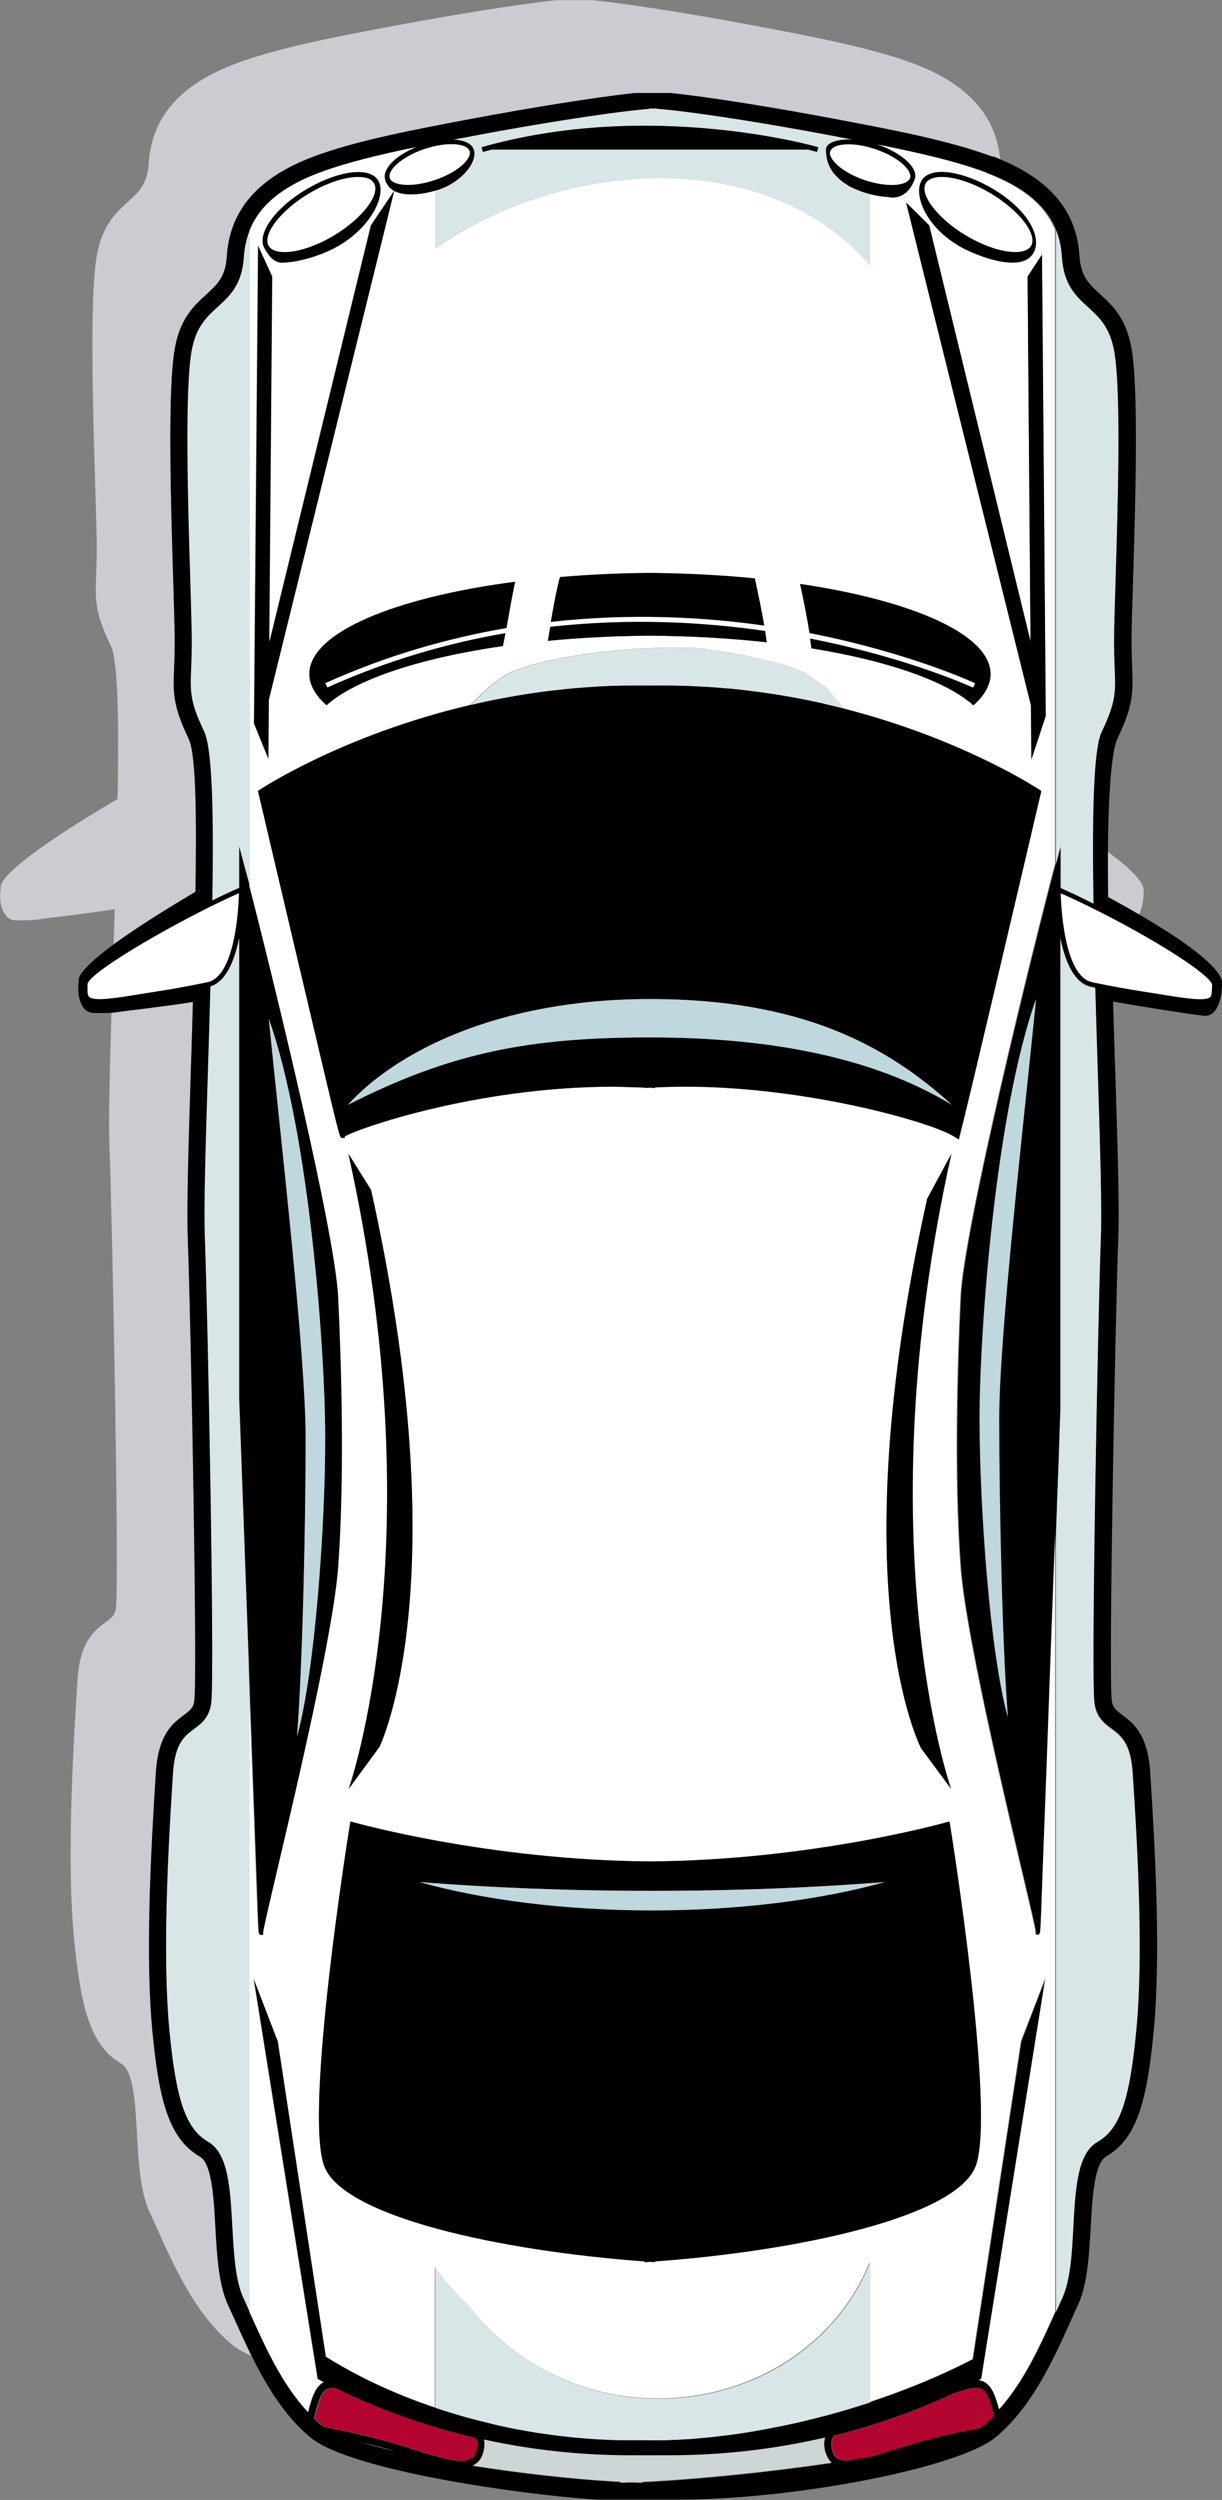 <?xml version="1.0" encoding="UTF-8"?>
<svg id="Layer_2" data-name="Layer 2" xmlns="http://www.w3.org/2000/svg" viewBox="0 0 83.22 170.13">
  <rect x="0" y="0" width="83.22" height="170.13" fill="#808080" stroke="none"/>
  <defs>
    <style>
      .cls-1 {
        fill: #fff;
      }

      .cls-2 {
        fill: #caccd2;
      }

      .cls-3 {
        fill: #d9e6e8;
      }

      .cls-4 {
        fill: #bfd8dd;
      }

      .cls-5 {
        fill: #b30430;
      }

      .cls-6 {
        fill: #cdd6d7;
      }
    </style>
  </defs>
  <g id="Layer_2-2" data-name="Layer 2">
    <g>
      <path class="cls-2" d="m.38,62.29c.18.22.42.34.69.34.1,0,.2,0,.31,0,.12,0,.24,0,.38,0,.24,0,.62-.01,1.22-.11.12-.02.49-.07.97-.12,1.1-.14,2.88-.36,3.86-.53-.03.92-.05,1.66-.07,2.41,1.19-.88,2.95-2.04,5.57-3.58.08-4.54.08-9.29-.46-10.41-1.1-2.29-1.06-3.16-.99-4.88.02-.51.04-1.06.04-1.76,0-.81-.05-2.32-.1-4.07-.16-5.22-.4-13.09.11-15.88.37-2.04,1.3-2.89,2.13-3.64.77-.7,1.32-1.2,1.41-2.64.2-3.12,2.12-5.32,5.87-6.74,2.92-1.1,6.89-1.85,11.09-2.64,3.33-.63,7.97-1.4,10.83-1.7h2.43c3.06.33,7.75,1.12,10.85,1.7,4.2.79,8.17,1.54,11.09,2.64.18.07.34.15.51.22-.27-3.01-2.18-5.16-5.84-6.55-2.92-1.1-6.89-1.85-11.09-2.64-3.09-.58-7.78-1.38-10.84-1.7h-2.43c-2.86.3-7.5,1.08-10.83,1.7-4.2.79-8.18,1.54-11.09,2.64-3.74,1.42-5.66,3.62-5.87,6.74-.09,1.44-.65,1.94-1.41,2.64-.82.75-1.76,1.6-2.12,3.64-.51,2.79-.27,10.66-.11,15.88.05,1.75.1,3.26.1,4.07,0,.69-.02,1.25-.04,1.76-.07,1.73-.1,2.59,1,4.88.54,1.12.53,5.87.46,10.41C1.37,58.29.17,59.75.05,60.28c-.01.06-.01.12,0,.16-.1.58-.04,1.39.34,1.85Z"/>
      <path class="cls-2" d="m15.95,157.81c-.15-.33-.29-.66-.44-.97-.63-1.39-.74-3.37-.85-5.28-.11-2.03-.24-4.32-1.06-4.79-2.15-1.23-2.79-3.96-3.23-8.55-.48-5.02-.12-12.05.24-17.61.17-2.59,1.17-3.33,1.9-3.88.44-.33.66-.49.72-1.02.21-1.86-.22-25.25-.45-31.49-.08-2.15.06-6.57.22-11.7l.03-.88c.04-1.15.07-2.11.1-3.45-.98.17-2.76.4-3.86.53-.49.06-.85.11-.97.12-.28.04-.51.07-.71.09-.12,3.93-.2,7.22-.14,8.97.23,6.24.66,29.62.45,31.49-.06.53-.28.69-.72,1.02-.73.54-1.73,1.28-1.9,3.88-.36,5.56-.72,12.59-.24,17.61.44,4.59,1.08,7.31,3.23,8.55.82.47.95,2.76,1.06,4.79.11,1.91.21,3.89.85,5.28.15.32.29.64.44.97,1.26,2.81,2.69,6,5.18,8.07.32.27.77.53,1.32.77-.42-.85-.81-1.7-1.17-2.52Z"/>
      <path class="cls-2" d="m75.45,61.08c.78.42,1.47.81,2.1,1.18.21-.39.33-.93.33-1.56.07-.23-.02-.99-2.45-2.73,0,.97,0,2.01.02,3.11Z"/>
      <path d="m67.61,10.67c-2.92-1.1-6.89-1.85-11.09-2.64-3.09-.58-7.78-1.38-10.85-1.7h-2.43c-2.86.3-7.5,1.08-10.83,1.7-4.21.79-8.18,1.54-11.09,2.64-3.74,1.41-5.66,3.62-5.87,6.74-.09,1.44-.65,1.94-1.41,2.64-.82.75-1.76,1.6-2.13,3.64-.51,2.79-.27,10.66-.11,15.88.05,1.75.1,3.26.1,4.07,0,.69-.02,1.25-.04,1.76-.07,1.73-.1,2.6.99,4.88.54,1.12.53,5.87.46,10.41-2.62,1.55-4.38,2.71-5.57,3.58-1.82,1.34-2.29,2-2.37,2.32-.02.06-.02.12,0,.16-.1.58-.04,1.39.34,1.86.18.22.42.33.69.33.1,0,.2,0,.31,0,.12,0,.24,0,.38,0,.13,0,.3,0,.51-.02.19-.02.42-.04.71-.09.12-.02.49-.06.97-.12,1.1-.14,2.88-.36,3.86-.53-.04,1.34-.07,2.3-.1,3.45l-.03.88c-.16,5.13-.3,9.56-.22,11.7.23,6.24.66,29.62.45,31.49-.06.53-.28.69-.72,1.02-.73.54-1.73,1.28-1.9,3.88-.36,5.56-.72,12.59-.24,17.61.44,4.59,1.08,7.31,3.23,8.55.82.47.95,2.76,1.06,4.79.11,1.92.21,3.89.85,5.28.14.32.29.64.44.97.37.82.76,1.67,1.17,2.52,1.02,2.05,2.24,4.08,4,5.55,2.68,2.24,14.21,3.89,19.5,4.24h4.99c.18,0,.36,0,.54,0,8.04,0,19.17-2.18,21.65-4.25,2.49-2.08,3.92-5.26,5.18-8.07l.08-.18c.12-.27.24-.54.36-.79.63-1.39.74-3.37.85-5.28.11-2.02.24-4.31,1.06-4.79,2.15-1.23,2.79-3.96,3.23-8.55.48-5.01.12-12.05-.24-17.61-.17-2.59-1.17-3.33-1.9-3.88-.44-.33-.66-.49-.72-1.02-.21-1.86.22-25.25.45-31.49.08-2.13-.06-6.54-.22-11.64l-.03-.79c-.04-1.21-.07-2.23-.11-3.61,1.32.24,5.83.97,6.3.97.19,0,.38-.09.55-.25.36-.37.57-1.06.57-1.89.09-.31-.09-1.53-5.65-4.76-.63-.37-1.32-.76-2.1-1.18-.02-1.1-.02-2.14-.02-3.11.03-4.03.26-6.87.65-7.68,1.1-2.29,1.06-3.16,1-4.88-.02-.47-.04-1.05-.04-1.76,0-.8.04-2.22.1-4.02v-.05c.16-5.21.4-13.09-.11-15.88-.37-2.04-1.3-2.89-2.13-3.65-.76-.7-1.32-1.2-1.41-2.64-.19-2.97-1.96-5.1-5.35-6.52-.17-.07-.33-.15-.51-.22Zm4.29,4.97c.17.41.29.85.35,1.32,0,.01,0,.02,0,.03.02.16.04.32.05.49.12,1.91.97,2.68,1.79,3.42.75.69,1.47,1.34,1.77,2.99.48,2.67.25,10.48.09,15.64-.06,1.84-.1,3.29-.1,4.11,0,.72.02,1.3.04,1.81.07,1.63.09,2.31-.88,4.33-.56,1.16-.66,5.51-.56,11.7-.88-.44-1.66-.81-2.23-1.06v-2.85l-.33,1.24s0,0,0,0c-1.58,5.99-6.22,24.83-6.44,29.45-.2,4.15-.46,12.06,0,18.36.32,4.31,2.72,14.54,4.16,20.66.53,2.25.95,4.03.95,4.21v.16s.17.01.17.01c.08,0,.12,0,.15-.17h.02s0-.05,0-.09c.02-.23.04-.66.07-1.46.04-.99.09-2.41.15-4.12.13-3.4.29-7.94.46-12.49.11-3.13.23-6.26.33-9.02.02-.59.04-1.15.06-1.7,0-.29.02-.58.03-.86,0-.16.01-.31.02-.46,0-.13,0-.26.01-.39,0-.15.01-.29.02-.43.03-.84.06-1.6.08-2.27,0-.11,0-.22.01-.33,0-.1,0-.2.01-.29,0-.04,0-.08,0-.12.02-.53.04-.98.05-1.34,0-.12,0-.24.01-.34,0-.08,0-.16,0-.23,0-.07,0-.12,0-.17,0-.14,0-.21,0-.21v-31.34c.31,1.53.91,3.06,2.08,3.3.1.02.19.04.29.06.05,1.7.1,3.49.16,5.34.16,5.11.3,9.52.22,11.62-.2,5.58-.67,29.59-.44,31.66.12,1.03.68,1.45,1.18,1.82.64.47,1.3.96,1.43,3.02.36,5.52.71,12.49.25,17.42-.46,4.84-1.13,6.77-2.65,7.65-1.37.79-1.5,3.19-1.64,5.73-.1,1.81-.2,3.68-.74,4.86-.14.32-.29.65-.44.98,0,0,0,.02-.01.02-1.01,2.26-2.14,4.76-3.82,6.63-.32-1.26-.67-1.89-1.39-1.98.06-.03.12-.06.18-.09l4.37-27.3-1.67,4.33-3.3,21.64c-2.13,1.1-4.51,2.08-7,2.91-.03,0-.06.02-.09.03-.89.29-1.79.56-2.7.81-.05.01-.1.03-.15.04-.53.14-1.06.28-1.59.4-.1.02-.19.05-.29.07-.26.06-.52.12-.78.17-.16.03-.32.07-.48.1-.36.07-.72.14-1.08.21-.22.04-.45.08-.67.12-.2.03-.39.07-.59.1-.29.05-.58.09-.87.13-.17.02-.35.05-.53.07-.34.04-.68.08-1.01.12-.14.02-.28.03-.42.04-.38.04-.77.07-1.15.1-.04,0-.09,0-.13,0-.4.03-.81.05-1.21.06-.11,0-.22,0-.33.01-.42.01-.83.02-1.25.01h0c-.43,0-.86,0-1.3,0-.09,0-.18,0-.27,0-.42,0-.84-.02-1.27-.04-.07,0-.14,0-.22-.01-.39-.02-.78-.05-1.16-.08-.07,0-.14-.01-.21-.02-.42-.04-.85-.08-1.27-.13-.09-.01-.19-.02-.28-.03-.43-.06-.86-.11-1.29-.18,0,0-.02,0-.03,0-.42-.07-.84-.14-1.26-.22-.1-.02-.19-.04-.29-.05-.41-.08-.82-.17-1.23-.26-.08-.02-.16-.04-.24-.06-.37-.09-.73-.17-1.09-.27-.08-.02-.15-.04-.23-.06-.4-.11-.79-.22-1.19-.33-.1-.03-.2-.06-.3-.09-.39-.12-.78-.24-1.16-.37,0,0-.01,0-.02,0-2.7-.92-5.23-2.09-7.42-3.46l-3.27-21.45-1.67-4.33,4.37,27.3c.13.07.27.14.41.21-.5.26-.79.92-1.06,2.04-1.78-1.89-2.94-4.49-3.99-6.83,0,0,0-.01,0-.02-.15-.33-.29-.65-.43-.96-.54-1.19-.64-3.06-.74-4.86-.14-2.54-.27-4.95-1.64-5.73-1.52-.87-2.19-2.8-2.65-7.65-.47-4.94-.11-11.9.25-17.42.13-2.06.79-2.54,1.43-3.02.5-.37,1.07-.79,1.18-1.82.23-2.07-.24-26.08-.44-31.66-.08-2.1.06-6.51.22-11.62.06-1.89.11-3.7.16-5.44,1.08-.33,1.65-1.8,1.95-3.27v31.33s.33,9.09.66,18.17c.02.59.04,1.19.06,1.78.14,3.93.28,7.75.39,10.71.06,1.7.12,3.12.15,4.12.03.8.05,1.23.07,1.46,0,.04,0,.07,0,.09h.02c.03.16.06.18.13.18h.19s0-.18,0-.18c0-.19.42-1.96.95-4.21,1.44-6.11,3.84-16.34,4.16-20.66.46-6.3.2-14.21,0-18.36-.2-4.29-4.2-20.79-6.04-27.95-.03-.11-.06-.23-.09-.34-.02-.07-.03-.14-.05-.2,0-.04-.02-.07-.03-.1-.02-.09-.04-.17-.07-.26,0-.02-.01-.04-.02-.07-.05-.19-.1-.38-.15-.55l-.33-1.24v2.85c-.49.21-1.11.5-1.82.85.1-6.08,0-10.35-.56-11.5-.97-2.03-.95-2.7-.88-4.33.02-.51.04-1.08.04-1.81,0-.82-.04-2.27-.1-4.11-.16-5.17-.39-12.97.09-15.64.3-1.66,1.01-2.3,1.77-2.99.82-.75,1.66-1.52,1.79-3.42,0-.16.03-.32.05-.48.02-.13.04-.26.07-.39,0-.02,0-.04.01-.06.06-.3.15-.58.26-.85,0,0,0,0,0,0,.68-1.71,2.22-2.99,4.73-3.93,1.82-.69,4.1-1.24,6.61-1.75-1.43.59-2.31,1.51-2.12,2.21.1.37.32.61.61.77l-1.58,2.35-6.9,28.31.2-24.83-.98-2.14-.28,32.56.51,1.25.49,1.2.03-4.06L26.85,13c.82.44,2.14.17,2.79-.02,0,0,.01,0,.01,0,.08-.02.15-.04.21-.06,1.7-.57,2.67-1.96,2.42-2.73-.14-.41-.63-.65-1.36-.69.56-.11,1.13-.21,1.7-.32,3.46-.65,8.43-1.47,11.18-1.73l.45-.04v-.03c.06,0,.12,0,.19.01h.07c.06,0,.12,0,.18-.01v.02l.45.04c2.76.26,7.61,1.06,11.18,1.73.58.11,1.15.22,1.72.33-.08,0-.16-.01-.23-.01-.85,0-1.56.23-1.56.7,0,.11,0,.21.02.31,0,.03,0,.05.01.08,0,.08.02.15.04.23,0,.02,0,.04.01.06.02.09.05.18.08.26,0,.02.02.04.02.05.03.07.06.13.09.2.01.02.02.05.04.07.04.07.08.14.12.2,0,0,0,.01.01.02.05.07.1.14.16.2.02.02.03.04.05.05.04.05.09.1.14.14.01.02.03.03.04.05.06.06.13.12.19.17.01,0,.02.02.03.03.06.04.12.09.18.13.02.01.04.03.06.04.06.04.13.08.19.12,0,0,.02,0,.02.02.08.04.15.09.23.13.02,0,.03.02.05.02.07.03.13.06.2.09.01,0,.03.01.04.02.16.07.32.13.49.19.01,0,.02,0,.03.01.16.05.33.1.48.14.56.14,1.03.19,1.21.19,0,0,1.24.37,1.83-1.2.28-.76-.87-1.82-2.57-2.39-.01,0-.02,0-.03,0,2.86.57,5.47,1.17,7.51,1.94,2.48.94,4.02,2.19,4.71,3.88Zm10.64,51.37v.19c0,.22,0,.38-.05.5-.01.06-.03.12-.05.14-.23.23-1,.22-2.81-.07-.43-.07-.81-.13-1.17-.19-1.29-.2-2.3-.36-4.08-.73-1.86-.39-2.11-4.92-2.14-6.05,2.46,1.08,5.9,2.91,8.13,4.38,1.3.84,2.18,1.53,2.18,1.83Zm-13.92,49.83c-1.21-4.33-1.92-14.28-1.92-20.28s1.09-20.8,3.84-28.55c-.83,8.29-2.51,22.83-2.51,28.55s.21,15.55.59,20.28Zm-24.89,52.08v.05c-.22,0-.46,0-.71-.02h-.02s-.02,0-.02,0c-.26,0-.51.02-.74.02v-.05s-.47-.03-.47-.03c-2.76-.16-6.27-.55-9.59-1.07.35-.16.59-.44.71-.85.1-.34.12-.65.07-.92,3.24.71,6.58,1.07,9.95,1.07.15,0,.3,0,.46,0h0c.35,0,1.87,0,2.22,0,3.6,0,7.15-.41,10.59-1.21-.09.31-.08.67.04,1.07.08.27.22.49.4.65-4.21.62-8.88,1.09-12.42,1.28l-.47.02Zm-21.1-6.42s.1,0,.15,0c3.04,1.5,6.27,2.63,9.62,3.41.11.25.12.54,0,.91-.13.45-.44.65-1.01.65-.76,0-1.87-.35-3.17-.76-.64-.2-1.29-.41-2-.6-1.31-.36-2.4-.59-3.2-.75-.33-.07-.68-.14-.98-.21-.07-.05-.14-.1-.2-.15-.16-.13-.31-.27-.46-.41.41-1.79.7-2.09,1.23-2.09Zm4.16,4.29c-.82-.19-1.57-.39-2.24-.6.47.11.99.24,1.55.39.24.06.46.13.69.2Zm40.26-1.79c-.09.08-.21.15-.34.23-.21.05-.43.09-.64.13-.8.16-1.89.38-3.2.75-.71.2-1.36.4-2,.6-.58.18-1.12.35-1.61.48-.54.09-1.09.18-1.65.27-.52-.02-.8-.21-.92-.64-.12-.41-.11-.72.04-.98.02-.03.04-.06.06-.09,2.81-.7,5.54-1.66,8.13-2.87.68-.23,1.19-.38,1.54-.38.51,0,.8.28,1.19,1.93-.2.2-.4.39-.62.57ZM5.96,67.19v-.19c0-.82,6.59-4.58,10.31-6.21-.03,1.13-.28,5.66-2.14,6.05-1.78.37-2.8.53-4.08.73-.36.06-.74.12-1.17.19-1.81.29-2.58.31-2.81.07-.11-.11-.11-.34-.1-.64Zm12.34,2.15c2.76,7.75,3.84,22.54,3.84,28.55s-.71,15.96-1.92,20.29c.38-4.73.59-14.56.59-20.29s-1.69-20.26-2.51-28.55ZM30.73,9.82c.68,0,1.15.18,1.25.47.17.5-.76,1.43-2.37,1.97-.63.21-1.28.33-1.82.33-.68,0-1.15-.18-1.25-.47-.17-.5.76-1.43,2.36-1.96.63-.21,1.28-.33,1.82-.33Zm28.89.33c1.6.54,2.53,1.47,2.36,1.96-.1.3-.57.47-1.25.47-.54,0-1.19-.12-1.82-.33-1.6-.54-2.53-1.47-2.36-1.97.1-.3.56-.47,1.25-.47.54,0,1.19.12,1.82.33Z"/>
      <path class="cls-6" d="m56.23,166.95c-.12-.4-.13-.75-.04-1.07-3.44.8-6.99,1.21-10.59,1.21-.35,0-1.87,0-2.22,0h0c-.15,0-.3,0-.46,0-3.38,0-6.71-.36-9.95-1.07.05.28.03.58-.07.92-.12.41-.36.69-.71.85,3.32.52,6.83.91,9.59,1.07l.48.03v.05c.23,0,.48,0,.74-.02h.02s.02,0,.02,0c.25,0,.48.02.71.02v-.05l.47-.02c3.54-.19,8.21-.66,12.42-1.28-.18-.16-.32-.38-.4-.65Z"/>
      <path class="cls-5" d="m66.49,162.49c-.36,0-.87.15-1.54.38-2.6,1.21-5.32,2.17-8.13,2.87-.02.03-.04.06-.06.09-.15.27-.16.58-.04.98.13.43.41.62.92.64.56-.09,1.11-.18,1.65-.27.49-.13,1.03-.3,1.61-.48.64-.2,1.29-.41,2-.6,1.31-.36,2.4-.59,3.2-.75.21-.04.43-.09.64-.13.13-.08.25-.15.34-.23.22-.18.42-.37.62-.57-.39-1.65-.68-1.93-1.19-1.93Z"/>
      <path class="cls-5" d="m21.87,164.99c.06.05.13.1.2.15.3.07.65.14.98.21.8.16,1.89.38,3.2.75.71.2,1.36.4,2,.6,1.29.41,2.41.76,3.17.76.58,0,.88-.19,1.01-.65.11-.37.1-.66,0-.91-3.34-.77-6.57-1.91-9.62-3.41-.05,0-.11,0-.15,0-.53,0-.82.3-1.23,2.09.15.14.3.28.46.41Z"/>
      <path class="cls-1" d="m67.2,11.76c-2.04-.77-4.65-1.37-7.51-1.94,0,0,.02,0,.03,0,1.7.57,2.86,1.63,2.57,2.39-.59,1.57-1.83,1.2-1.83,1.2-.18,0-.65-.05-1.21-.19v4.84c-7.01-8.19-20.85-7.28-29.61-1.15v-3.93c-.65.19-1.98.45-2.79.02l-8.54,34.63-.03,4.06-.49-1.2-.51-1.25.28-32.56.98,2.14-.2,24.83,6.9-28.31,1.58-2.35c-.28-.16-.5-.4-.61-.77-.2-.71.68-1.62,2.12-2.21-2.51.52-4.79,1.07-6.61,1.75-2.51.95-4.05,2.22-4.73,3.93v44.64c1.84,7.16,5.84,23.66,6.04,27.95.2,4.15.46,12.06,0,18.36-.32,4.31-2.72,14.54-4.16,20.66-.53,2.25-.94,4.03-.95,4.21v.17s-.16,0-.16,0h-.02c-.06,0-.1-.01-.13-.17h-.02s0-.05,0-.09c-.03-.23-.04-.66-.07-1.46-.04-.99-.09-2.41-.15-4.12-.11-2.96-.25-6.78-.39-10.71v42.17s0,.01,0,.02c1.05,2.33,2.21,4.94,3.99,6.83.27-1.12.55-1.78,1.06-2.04-.14-.07-.27-.13-.41-.21l-4.37-27.3,1.67,4.33,3.27,21.45c2.19,1.38,4.72,2.55,7.42,3.46v-9.56c.69.99,1.49,1.88,2.37,2.69,2.97,3.84,7.64,6.29,12.94,6.25,6.43-.05,12.06-3.72,14.3-9.27v9.52c2.49-.82,4.87-1.8,7-2.91l3.3-21.64,1.67-4.33-4.37,27.3c-.06.03-.12.06-.18.09.72.09,1.07.72,1.39,1.98,1.68-1.87,2.81-4.37,3.82-6.63v-53.02c-.1,2.76-.21,5.89-.33,9.02-.16,4.54-.33,9.08-.46,12.49-.06,1.7-.12,3.12-.15,4.12-.03.8-.05,1.23-.07,1.46,0,.04,0,.07,0,.09h-.02c-.03.17-.07.17-.15.17h-.16s0-.18,0-.18c0-.19-.42-1.96-.95-4.21-1.44-6.11-3.84-16.34-4.16-20.66-.46-6.3-.2-14.21,0-18.36.22-4.63,4.86-23.46,6.44-29.45V15.64c-.69-1.69-2.22-2.94-4.71-3.88Zm-46.34,1.13c1.23-.74,2.55-1.18,3.53-1.18.66,0,1.14.2,1.36.58.57.96-.45,3.09-2.62,4.39-1.24.74-2.94,1.19-3.91,1.19-.66,0-.98-.58-1.21-.96-.57-.96.67-2.73,2.84-4.03Zm41.91-.6c.23-.38.7-.58,1.36-.58.98,0,2.3.44,3.53,1.18,2.17,1.3,3.14,2.95,2.84,4.03-.53,1.9-4.05.5-5.29-.23-2.17-1.3-3.02-3.43-2.45-4.39Zm.51,3.05l6.9,28.31-.2-24.83.98-1.49.25,31.4-.49,1.48-.49,1.49-.03-3.7-8.5-34.21,1.57,1.55Zm4.18,30.53c0,.74-.41,1.46-1.17,2.13-1.87-1.66-5.85-3.04-11.03-3.88-.02-.22-.06-.44-.09-.66,6.7,1.31,11,3.29,11.1,3.34l.14-.3s-4.47-2.08-11.29-3.42c-.17-1.12-.4-2.23-.64-3.34,7.7,1.14,12.97,3.45,12.97,6.13Zm-29.32-6.6c1.89-.16,3.87-.25,5.92-.27h0c.07,0,.13,0,.2,0,.07,0,.13,0,.2,0h0c2.43.03,4.76.15,6.95.37.23,1.07.46,2.13.64,3.2-4-.57-9-.86-14.52-.25.17-1.03.36-2.05.62-3.05Zm-.67,3.39c5.36-.6,10.36-.34,14.63.28.04.26.08.51.11.77-2.48-.28-5.16-.43-7.95-.45-2.42.02-4.76.14-6.95.35.05-.32.1-.63.16-.95Zm-2.39-3.07c-.22,1.04-.4,2.1-.59,3.15-3.96.68-8.13,1.85-12.34,3.75l.14.3c4.11-1.85,8.2-3.03,12.13-3.7-.05.29-.11.58-.17.88-5.66.82-10.04,2.26-12.02,4.03-.75-.67-1.17-1.39-1.17-2.13,0-2.79,5.75-5.2,14.01-6.27Zm31.39,107.76c-1.23,3.51-12.07,5.83-21.84,6.54v.05h-.18c-.06-.01-.12-.02-.18-.02-.06,0-.12,0-.18.01h-.18s0-.04,0-.04c-9.76-.71-20.61-3.03-21.84-6.54-1.33-3.79,1.64-22.42,1.77-23.21l.03-.19.18.05c.09.03,9.23,2.6,20.22,2.67,11-.07,20.13-2.65,20.22-2.67l.18-.05.03.19c.13.79,3.1,19.42,1.77,23.21ZM23.73,78.52l1.54,2.46c5.95,26.77.66,37.7.59,37.87l-2.12,2.89c.06-.16,5.87-16.73-.02-43.22Zm41.05,43.22l-2.05-2.77c-.06-.17-5.54-10.62.42-37.39l1.65-3.06c-5.88,26.47-.08,43.06-.02,43.22Zm.64-44.62l-.11.43-.38-.23c-1.62-.97-10.01-3.36-18.24-3.36-.69,0-1.39.02-2.06.05v.04h-.18s-.25-.02-.25-.02l-.3.02v-.03l-2.07-.06c-9.48,0-17.67,2.93-18.34,3.39v.1h-.16s-.01,0-.02,0c-.05,0-.09-.02-.14-.17h-.01s0-.01,0-.02c-.12-.33-.33-1.21-.9-3.59-.52-2.19-1.21-5.11-1.9-8.04-1.38-5.85-2.75-11.69-2.75-11.69l-.03-.11.1-.06c.08-.05,5.6-3.71,14.26-5.76.14-.14.56-.54.33-.32-.1.1-.2.2-.3.31.05-.04.3-.31,1.42-1.33.6-.41.55-.5,1.2-.83,2.28-1.14,8.48-1.98,13.02-1.73.06,0,.15.02.25.03.37.05.73.1,1.09.16.75.12,1.5.24,2.23.4.89.19,1.78.4,2.64.68.21.07.84.34.88.34.03.01.06.03.08.04.36.2,1.54,1.12,1.32.87.13.13.26.25.39.39.31.45.67.86,1.06,1.22,7.49,1.93,12.41,4.97,13.17,5.46l.2.13-.05.23c-1.68,7.18-4.98,21.24-5.46,23.06Z"/>
      <path class="cls-3" d="m71.91,58.83s0,0,0,0l.33-1.24v2.85c.58.25,1.36.62,2.23,1.06-.1-6.19,0-10.54.56-11.7.97-2.03.95-2.7.88-4.33-.02-.51-.04-1.08-.04-1.81,0-.82.04-2.27.1-4.11.16-5.17.39-12.97-.09-15.64-.3-1.66-1.01-2.3-1.77-2.99-.82-.75-1.67-1.52-1.79-3.42-.01-.17-.03-.33-.05-.49,0-.01,0-.02,0-.03-.07-.47-.18-.91-.35-1.32v43.19Z"/>
      <path class="cls-3" d="m71.91,157.36s0-.02.01-.02c.15-.33.3-.66.44-.98.54-1.19.65-3.06.74-4.86.14-2.54.27-4.95,1.64-5.73,1.52-.87,2.19-2.8,2.65-7.65.47-4.94.12-11.9-.25-17.42-.13-2.06-.79-2.54-1.43-3.02-.5-.37-1.07-.79-1.18-1.82-.23-2.07.24-26.08.44-31.66.08-2.1-.06-6.51-.22-11.62-.06-1.85-.11-3.64-.16-5.34-.1-.02-.19-.04-.29-.06-1.16-.24-1.77-1.78-2.08-3.3v31.34s0,.08,0,.21c0,.05,0,.11,0,.17,0,.07,0,.14,0,.23,0,.1,0,.22-.01.34-.01.36-.03.81-.05,1.34,0,.04,0,.08,0,.12,0,.1,0,.19-.01.29,0,.11,0,.21-.01.33-.02.67-.05,1.43-.08,2.27,0,.14-.01.29-.02.43,0,.13,0,.26-.01.39,0,.15-.01.31-.02.46-.01.28-.02.56-.03.86-.02.55-.04,1.12-.06,1.7v53.02Z"/>
      <path class="cls-3" d="m17,15.69c-.11.27-.19.56-.26.85,0,.02,0,.04-.01.06-.03.13-.05.26-.07.39-.02.16-.04.32-.05.48-.12,1.91-.97,2.68-1.79,3.42-.75.69-1.47,1.34-1.77,2.99-.48,2.67-.25,10.48-.09,15.64.05,1.84.1,3.29.1,4.11,0,.72-.02,1.3-.04,1.81-.07,1.63-.09,2.31.88,4.33.55,1.15.66,5.42.56,11.5.71-.35,1.33-.64,1.82-.85v-2.85l.33,1.24c.05.17.09.36.15.55,0,.02.01.04.02.07.02.08.04.17.07.26,0,.03.02.07.03.1.02.07.04.13.05.2.03.11.06.22.09.34V15.69s0,0,0,0Z"/>
      <path class="cls-3" d="m59.26,18.06v-4.84c-.15-.04-.31-.09-.48-.14-.01,0-.02,0-.03-.01-.16-.06-.32-.12-.49-.19-.01,0-.03-.01-.04-.02-.07-.03-.13-.06-.2-.09-.02,0-.03-.02-.05-.02-.08-.04-.15-.08-.23-.13,0,0-.02-.01-.02-.02-.07-.04-.13-.08-.19-.12-.02-.01-.04-.03-.06-.04-.06-.04-.12-.09-.18-.13,0,0-.02-.02-.03-.03-.07-.05-.13-.11-.19-.17-.02-.01-.03-.03-.04-.05-.05-.05-.09-.09-.14-.14-.02-.02-.03-.04-.05-.05-.06-.07-.11-.13-.16-.2,0,0,0-.02-.01-.02-.04-.06-.08-.13-.12-.2-.01-.02-.02-.05-.04-.07-.03-.06-.06-.13-.09-.2,0-.02-.02-.04-.02-.05-.03-.08-.06-.17-.08-.26,0-.02,0-.04-.01-.06-.02-.07-.03-.15-.04-.23,0-.03,0-.06-.01-.08,0-.1-.02-.2-.02-.31,0-.47.72-.7,1.56-.7.07,0,.15,0,.23.01-.57-.11-1.14-.22-1.72-.33-3.57-.67-8.41-1.47-11.18-1.73l-.45-.04v-.02c-.06,0-.11,0-.18.01h-.07c-.06,0-.13,0-.19-.01v.03l-.45.04c-2.75.26-7.72,1.08-11.18,1.73-.57.11-1.14.22-1.7.32.73.04,1.23.28,1.36.69.26.77-.72,2.16-2.42,2.73-.06.02-.13.04-.21.06,0,0-.01,0-.01,0v3.93c8.76-6.13,22.61-7.04,29.61,1.15Zm-3.54-8.04l-.09.32s-.23-.07-.61-.16h-21.54c-.2.05-.4.1-.6.16l-.09-.32c11.54-3.27,22.82-.03,22.93,0Z"/>
      <path class="cls-3" d="m32.27,47.7c.23-.22-.19.17-.33.32,0,0,.02,0,.03,0,.1-.1.2-.21.3-.31Z"/>
      <path class="cls-3" d="m36.18,47.19c.05,0,.11-.01.16-.02.41-.06.82-.12,1.24-.17.13-.02.27-.03.41-.04.34-.04.69-.07,1.04-.11.17-.01.33-.03.5-.04.33-.03.66-.05.99-.07.18-.01.36-.02.54-.03.35-.02.7-.03,1.06-.04.16,0,.32-.01.48-.01.52,0,1.04-.01,1.56,0h.07c.56-.01,1.11,0,1.66,0,.16,0,.31,0,.47.01.42.01.84.03,1.25.05.13,0,.27.01.4.02.54.03,1.07.07,1.6.12.03,0,.06,0,.09,0,.5.05,1,.1,1.49.17.11.01.21.03.32.04.47.06.92.13,1.38.2.04,0,.09.01.13.02,1.06.17,2.08.37,3.06.59.02,0,.04.01.06.02.49.11.97.23,1.44.35-.39-.36-.75-.77-1.06-1.22-.12-.14-.25-.26-.39-.39.23.25-.95-.67-1.32-.87-.03-.01-.06-.03-.08-.04-.04,0-.67-.27-.88-.34-.86-.29-1.75-.49-2.64-.68-.74-.16-1.49-.28-2.23-.4-.36-.06-.73-.11-1.09-.16-.1-.01-.19-.03-.25-.03-4.54-.25-10.74.59-13.02,1.73-.65.32-.6.42-1.2.83-1.12,1.03-1.37,1.29-1.42,1.33h0c1.33-.32,2.74-.59,4.21-.81Z"/>
      <path class="cls-3" d="m59.26,153.98c-2.24,5.55-7.86,9.23-14.3,9.27-5.31.04-9.98-2.41-12.94-6.25-.89-.81-1.69-1.71-2.37-2.69v9.56s.01,0,.02,0c.38.13.77.25,1.16.37.1.03.2.06.3.09.39.12.79.23,1.19.33.08.02.15.04.23.06.36.09.73.18,1.09.27.08.02.16.04.24.06.41.09.82.18,1.23.26.1.02.19.04.29.05.42.08.84.15,1.26.22,0,0,.02,0,.03,0,.43.07.86.12,1.29.18.09.01.19.02.28.03.42.05.85.1,1.27.13.07,0,.14.01.21.02.39.03.78.06,1.16.08.07,0,.14,0,.22.01.42.02.85.04,1.27.04.09,0,.18,0,.27,0,.43,0,.87,0,1.3,0h0c.41.01.83,0,1.25,0,.11,0,.22,0,.33-.01.4-.01.81-.03,1.21-.06.04,0,.09,0,.13,0,.38-.03.77-.06,1.15-.1.14-.01.28-.03.42-.04.34-.04.67-.08,1.01-.12.18-.02.35-.05.53-.07.29-.04.58-.08.87-.13.2-.03.39-.06.59-.1.22-.04.45-.08.67-.12.36-.07.72-.14,1.08-.21.16-.03.32-.07.48-.1.26-.06.52-.11.78-.17.1-.02.19-.05.29-.07.53-.13,1.06-.26,1.59-.4.05-.01.1-.03.15-.04.91-.25,1.81-.52,2.7-.81.03,0,.06-.02.09-.03v-9.52Z"/>
      <path class="cls-3" d="m16.94,113.36c-.33-9.08-.66-18.16-.66-18.17v-31.33c-.3,1.47-.87,2.94-1.95,3.27-.05,1.73-.1,3.55-.16,5.44-.16,5.11-.3,9.52-.22,11.62.21,5.58.67,29.59.44,31.66-.12,1.03-.68,1.45-1.18,1.82-.64.47-1.3.96-1.43,3.02-.36,5.52-.71,12.49-.25,17.42.46,4.84,1.13,6.77,2.65,7.65,1.37.79,1.5,3.19,1.64,5.73.1,1.81.2,3.68.74,4.86.14.31.29.63.43.96v-42.17c-.02-.59-.04-1.19-.06-1.78Z"/>
      <path d="m64.66,123.96l-.18.05c-.09.03-9.23,2.6-20.22,2.67-11-.07-20.13-2.65-20.22-2.67l-.18-.05-.03.19c-.13.79-3.1,19.42-1.77,23.21,1.23,3.51,12.07,5.83,21.84,6.54v.05h.18c.06-.01.12-.02.18-.02.06,0,.12,0,.18.01h.18s0-.04,0-.04c9.76-.71,20.61-3.03,21.84-6.54,1.33-3.79-1.64-22.42-1.77-23.21l-.03-.19Zm-20.25,6.05c-6.01,0-11.53-.73-15.85-1.93,4.73.38,10.13.6,15.85.6s11.12-.22,15.85-.6c-4.33,1.21-9.84,1.93-15.85,1.93Z"/>
      <path class="cls-1" d="m8.88,67.76c.43-.07.81-.13,1.17-.19,1.29-.2,2.3-.36,4.08-.73,1.86-.39,2.11-4.92,2.14-6.05-3.72,1.63-10.31,5.39-10.31,6.21v.19c0,.31,0,.53.1.64.23.23,1,.22,2.81-.07Z"/>
      <path class="cls-1" d="m19.38,17.16c.92,0,2.17-.42,3.36-1.13,1.94-1.16,3.19-2.8,2.73-3.57-.21-.34-.7-.42-1.08-.42-.92,0-2.18.42-3.36,1.13-1.94,1.16-3.19,2.8-2.73,3.57.21.34.7.42,1.08.42Z"/>
      <path d="m19.23,17.87c.98,0,2.68-.45,3.91-1.19,2.17-1.3,3.19-3.43,2.62-4.39-.23-.38-.7-.58-1.36-.58-.98,0-2.3.44-3.53,1.18-2.17,1.3-3.42,3.07-2.84,4.03.23.38.55.96,1.21.96Zm1.8-4.7c1.18-.71,2.44-1.13,3.36-1.13.38,0,.87.07,1.08.42.46.77-.79,2.41-2.73,3.57-1.19.71-2.44,1.13-3.36,1.13-.38,0-.87-.07-1.08-.42-.46-.77.79-2.41,2.73-3.57Z"/>
      <path class="cls-1" d="m26.54,12.11c.1.3.57.47,1.25.47.54,0,1.19-.12,1.82-.33,1.6-.54,2.53-1.47,2.37-1.97-.1-.3-.57-.47-1.25-.47-.55,0-1.19.12-1.82.33-1.6.54-2.53,1.47-2.36,1.96Z"/>
      <path d="m25.86,118.85c.06-.17,5.36-11.1-.59-37.87l-1.54-2.46c5.89,26.49.08,43.06.02,43.22l2.12-2.89Z"/>
      <path d="m70.93,53.84l-.2-.13c-.76-.49-5.68-3.53-13.17-5.46-.47-.12-.95-.24-1.44-.35-.02,0-.04,0-.06-.02-.98-.22-2-.42-3.06-.59-.04,0-.09-.01-.13-.02-.45-.07-.91-.14-1.38-.2-.11-.01-.21-.03-.32-.04-.49-.06-.98-.12-1.49-.17-.03,0-.06,0-.09,0-.52-.05-1.06-.09-1.6-.12-.13,0-.27-.01-.4-.02-.41-.02-.83-.04-1.25-.05-.15,0-.31,0-.47-.01-.55,0-1.1-.01-1.66,0h-.07c-.53,0-1.05,0-1.56,0-.16,0-.32,0-.48.01-.35,0-.71.02-1.06.04-.18,0-.36.02-.54.03-.33.02-.67.04-.99.07-.17.01-.33.03-.5.04-.35.03-.7.07-1.04.11-.13.02-.27.03-.41.04-.42.05-.83.11-1.24.17-.05,0-.11.01-.16.02-1.47.22-2.88.5-4.21.81h0s-.02,0-.03,0c-8.66,2.05-14.18,5.71-14.26,5.76l-.1.06.03.11s1.37,5.85,2.75,11.69c.69,2.92,1.38,5.85,1.9,8.04.57,2.38.78,3.26.9,3.59,0,0,0,.01,0,.02h.01c.06.16.09.17.14.17h.18v-.1c.68-.46,8.87-3.39,18.34-3.39l2.07.06v.03l.3-.02h.25s.18.02.18.02v-.04c.68-.03,1.37-.05,2.06-.05,8.23,0,16.62,2.38,18.24,3.36l.38.23.11-.43c.48-1.82,3.78-15.88,5.46-23.06l.05-.23Zm-26.67,16.76c-8.12,0-13.5,1-20.57,4.59,3.27-3.6,10.24-7.2,20.57-7.2s16.11,3.15,20.57,7.2c-5.38-3.27-12.45-4.59-20.57-4.59Z"/>
      <path class="cls-1" d="m72.24,60.79c.03,1.13.28,5.66,2.14,6.05,1.78.37,2.8.53,4.08.73.36.06.75.12,1.17.19,1.81.29,2.58.31,2.81.07.02-.02.04-.08.05-.14.05-.24.05-.69.05-.69-.21-.42-1.04-1.08-2.18-1.83-2.23-1.47-5.67-3.3-8.13-4.38Z"/>
      <path d="m66.41,46.5l-.14.3c-.1-.04-4.4-2.03-11.1-3.34.03.22.06.44.09.66,5.18.84,9.17,2.22,11.03,3.88.75-.67,1.17-1.39,1.17-2.13,0-2.67-5.27-4.99-12.97-6.13.24,1.11.47,2.23.64,3.34,6.81,1.33,11.24,3.39,11.29,3.42Z"/>
      <path d="m52.04,42.56c-.18-1.07-.41-2.13-.64-3.2-2.19-.22-4.53-.34-6.95-.37h0c-.07,0-.13,0-.2,0-.07,0-.13,0-.2,0h0c-2.05.02-4.03.12-5.92.28-.26,1-.44,2.02-.62,3.05,5.51-.62,10.52-.32,14.52.25Z"/>
      <path d="m52.21,43.71c-.03-.26-.07-.52-.11-.77-4.28-.62-9.27-.88-14.63-.28-.05.31-.1.63-.16.95,2.19-.21,4.53-.33,6.95-.35,2.8.02,5.48.18,7.95.45Z"/>
      <path d="m34.25,43.97c.06-.29.11-.58.17-.88-3.93.68-8.02,1.85-12.13,3.7l-.14-.3c4.21-1.9,8.37-3.07,12.34-3.75.19-1.05.37-2.11.59-3.15-8.26,1.08-14.01,3.48-14.01,6.27,0,.74.41,1.46,1.17,2.13,1.98-1.76,6.36-3.21,12.02-4.03Z"/>
      <path class="cls-1" d="m65.78,16.02c1.19.71,2.44,1.13,3.36,1.13.38,0,.87-.07,1.08-.42.46-.77-.79-2.41-2.73-3.57-1.19-.71-2.44-1.13-3.36-1.13-.38,0-.87.07-1.08.42-.46.77.79,2.41,2.73,3.57Z"/>
      <path d="m65.21,16.68c1.23.74,4.76,2.14,5.29.23.3-1.08-.68-2.73-2.84-4.03-1.24-.74-2.56-1.18-3.53-1.18-.66,0-1.13.2-1.36.58-.57.96.28,3.09,2.45,4.39Zm-2.16-4.22c.21-.34.7-.42,1.08-.42.92,0,2.17.42,3.36,1.13,1.94,1.16,3.19,2.8,2.73,3.57-.21.34-.7.42-1.08.42-.92,0-2.17-.42-3.36-1.13-1.94-1.16-3.19-2.8-2.73-3.57Z"/>
      <path class="cls-1" d="m56.54,10.29c-.17.5.76,1.43,2.36,1.97.63.21,1.28.33,1.82.33.68,0,1.15-.18,1.25-.47.17-.5-.76-1.43-2.36-1.96-.63-.21-1.28-.33-1.82-.33-.68,0-1.15.18-1.25.47Z"/>
      <polygon points="70.21 48 70.24 51.69 70.73 50.21 71.22 48.72 70.96 17.32 69.98 18.82 70.18 43.64 63.28 15.33 61.71 13.78 70.21 48"/>
      <path d="m63.14,81.58c-5.95,26.77-.48,37.23-.42,37.39l2.05,2.77c-.06-.16-5.87-16.76.02-43.22l-1.65,3.06Z"/>
      <path d="m33.49,10.18h21.54c.38.09.59.15.61.16l.09-.32c-.11-.03-11.39-3.28-22.93,0l.09.32c.2-.06.4-.11.6-.16Z"/>
      <path class="cls-4" d="m23.69,75.19c7.06-3.6,12.45-4.59,20.57-4.59s15.19,1.33,20.57,4.59c-4.46-4.04-10.24-7.2-20.57-7.2s-17.3,3.6-20.57,7.2Z"/>
      <path class="cls-4" d="m28.56,128.08c4.33,1.21,9.84,1.93,15.85,1.93s11.52-.73,15.85-1.93c-4.73.38-10.13.6-15.85.6s-11.12-.22-15.85-.6Z"/>
      <path class="cls-4" d="m70.56,68c-2.76,7.75-3.84,22.54-3.84,28.55s.71,15.96,1.92,20.28c-.38-4.73-.59-14.56-.59-20.28s1.68-20.26,2.51-28.55Z"/>
      <path class="cls-4" d="m22.15,97.89c0-6.01-1.09-20.8-3.84-28.55.83,8.29,2.51,22.83,2.51,28.55s-.21,15.55-.59,20.29c1.21-4.33,1.92-14.28,1.92-20.29Z"/>
    </g>
  </g>
</svg>